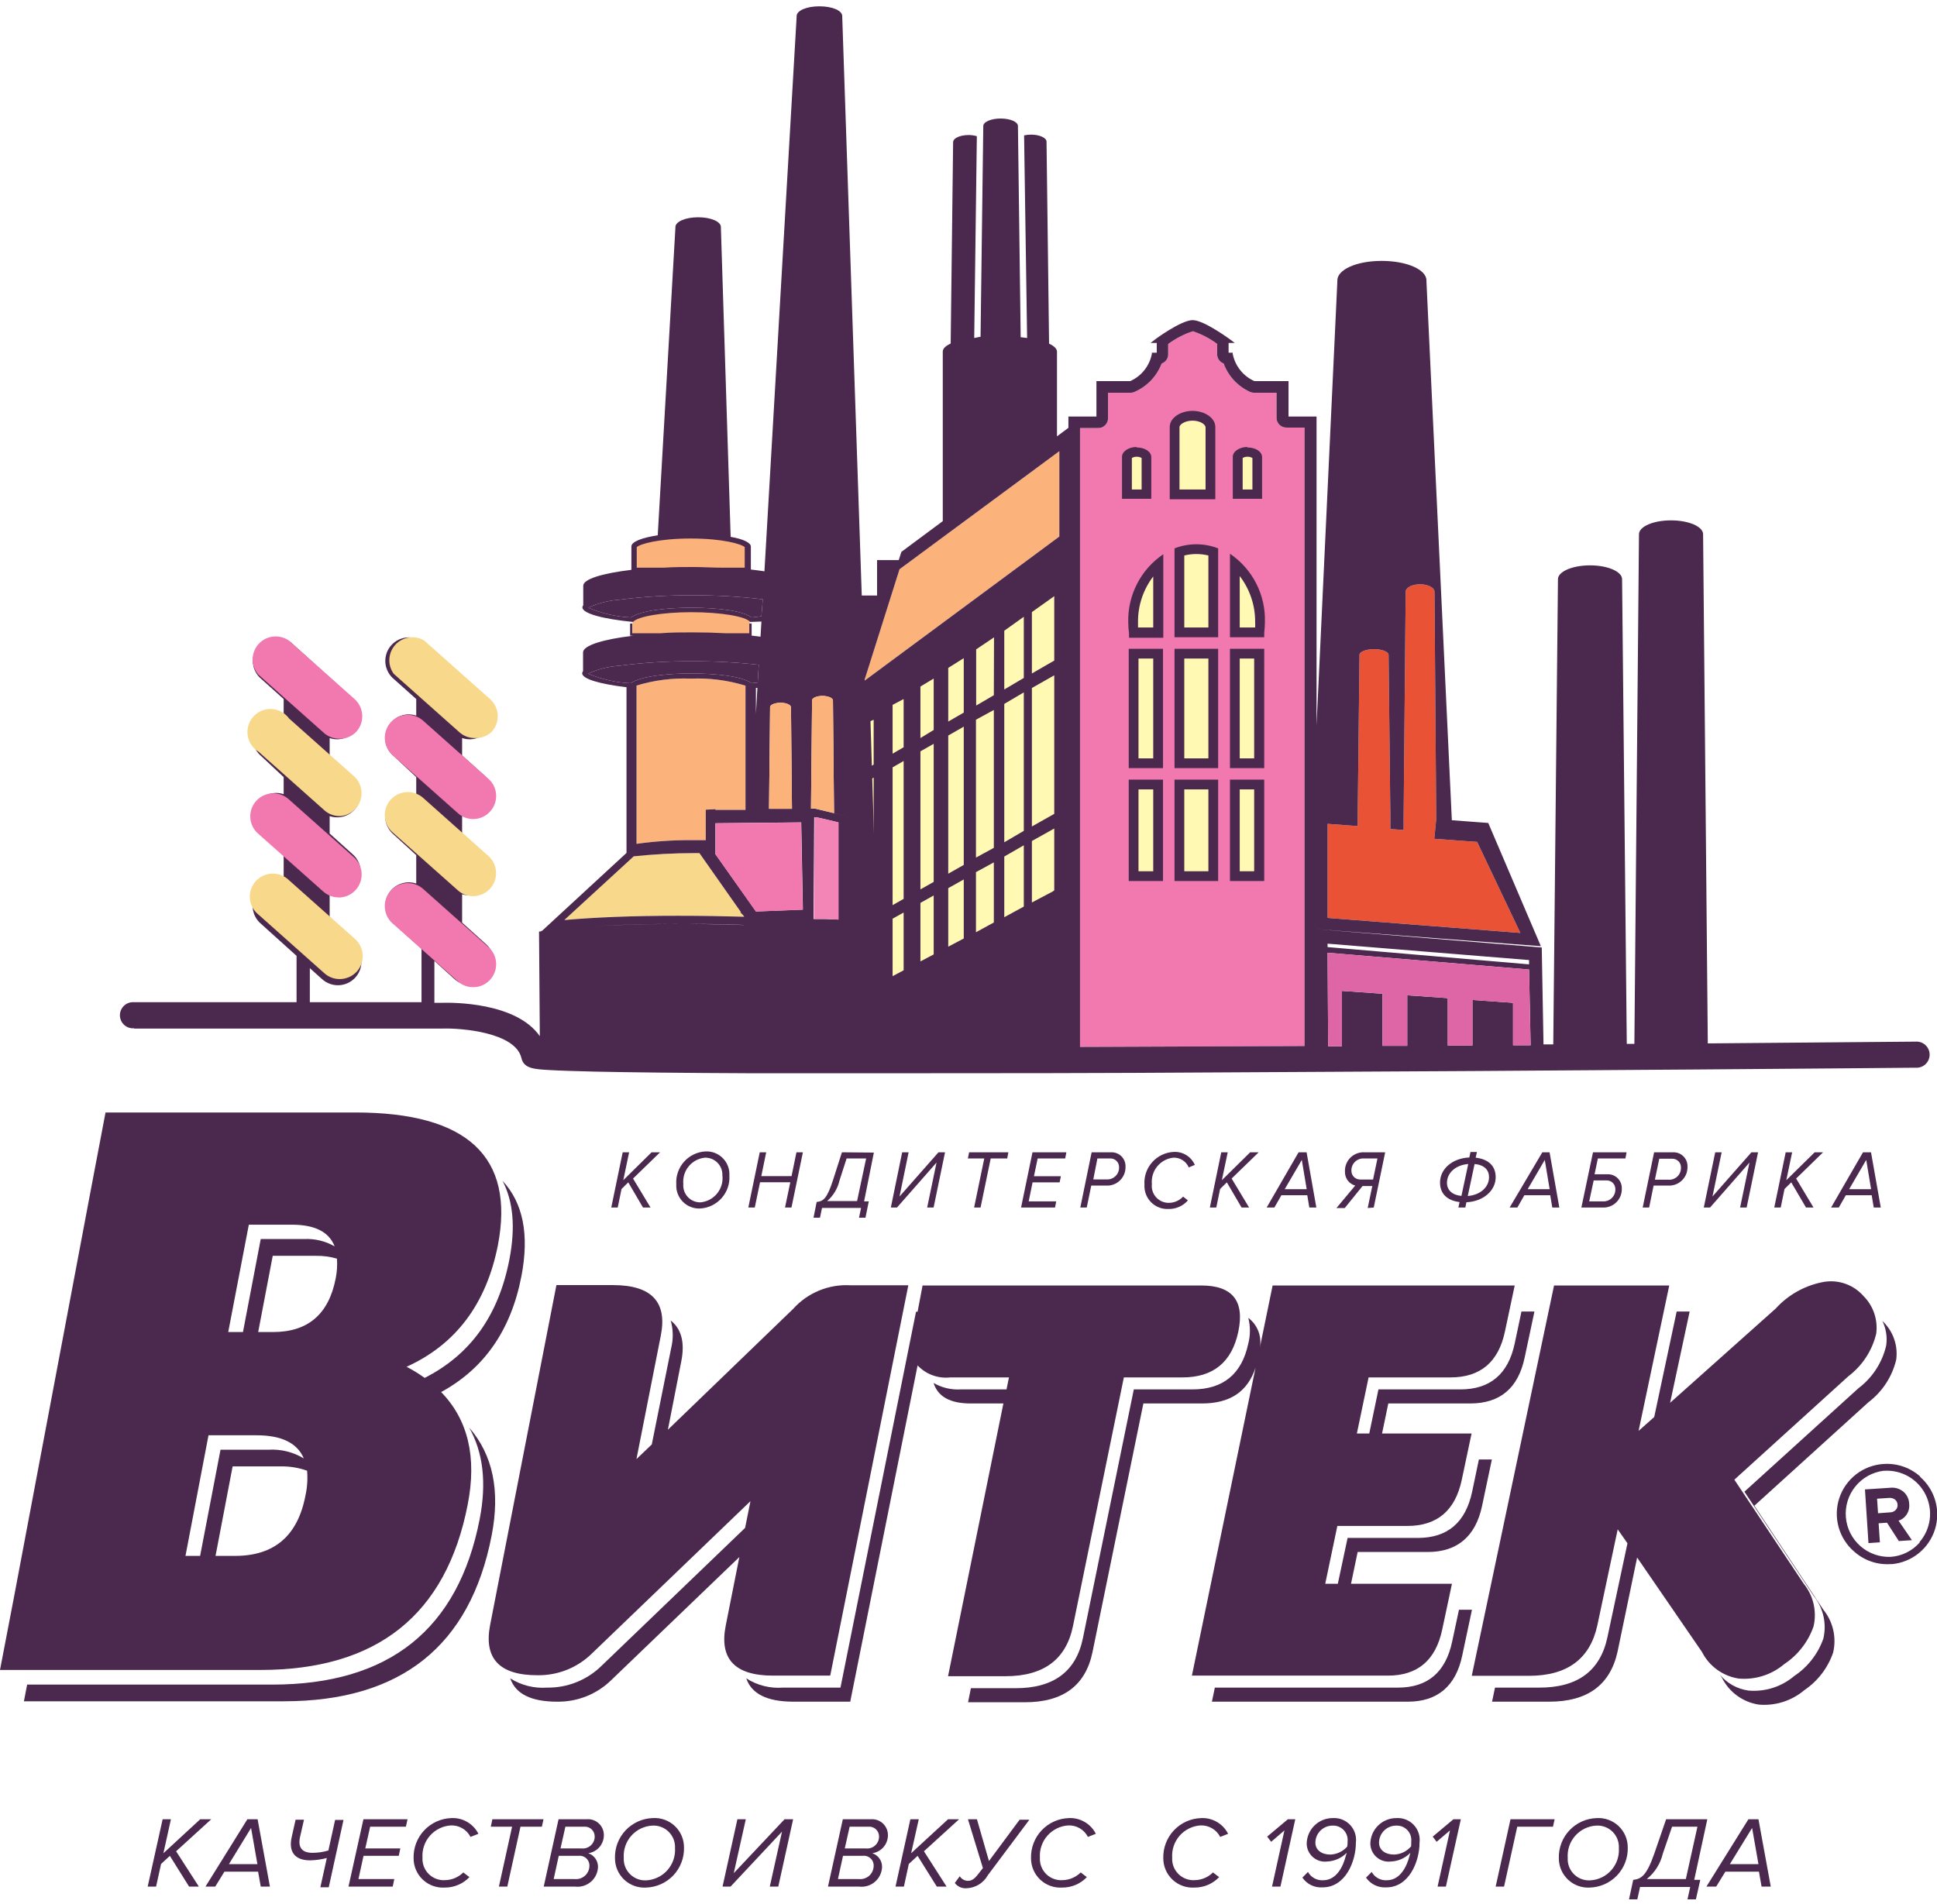 <svg width="177" height="174" viewBox="0 0 177 174" fill="none" xmlns="http://www.w3.org/2000/svg">
<path d="M57.909 78.269C59.734 78.076 61.568 77.978 63.404 77.975H63.912L67.712 83.38H67.641L67.882 83.621L68.007 83.79C66.16 83.736 64.091 83.701 61.95 83.701C57.9 83.701 54.421 83.835 51.567 84.093L57.909 78.269Z" fill="#F8D88B"/>
<path d="M79.014 64.427L97.059 51.691L96.845 84.209L79.87 92.486L79.014 64.427Z" fill="#FFF9B4"/>
<path d="M96.613 52.556L96.399 83.933L80.343 91.781L79.504 64.659L96.657 52.556H96.613ZM97.549 50.826L78.594 64.204L79.486 93.19L97.326 84.495L97.549 50.826Z" fill="#4B284D"/>
<path d="M68.176 53.867H58.132V49.622C58.132 49.622 61.869 49.006 63.136 49.006C64.403 49.006 68.176 49.622 68.176 49.622V53.867Z" fill="#FBB37B"/>
<path d="M68.515 59.477H57.81V56.48C59.581 56.153 61.368 55.914 63.163 55.767C64.958 55.913 66.744 56.152 68.515 56.48V59.477Z" fill="#FBB37B"/>
<path d="M64.492 74.006V76.789C64.046 76.789 63.6 76.789 63.145 76.789C61.48 76.783 59.816 76.896 58.167 77.127V62.661C59.776 62.17 61.456 61.956 63.136 62.028C64.822 61.957 66.509 62.174 68.122 62.67V74.024H65.384V73.961L64.492 74.006Z" fill="#FBB37B"/>
<path d="M121.312 75.299L124.069 75.504V74.327L124.229 59.861C124.229 59.566 124.827 59.334 125.558 59.334C126.29 59.334 126.888 59.566 126.888 59.861L127.048 74.594V75.772L128.261 75.861V74.648L128.449 54.081C128.449 53.706 129.037 53.403 129.76 53.403C130.482 53.403 131.08 53.706 131.08 54.081L131.241 74.88L131.062 76.664L134.978 76.949L138.93 85.27L121.312 83.897V75.299Z" fill="#E95235"/>
<path d="M82.198 52.03L96.8 41.238V49.042L79.014 62.206L79.005 62.126L82.198 52.03Z" fill="#FBB37B"/>
<path d="M98.691 39.124H100.314C100.435 39.13 100.556 39.111 100.669 39.069C100.783 39.027 100.887 38.963 100.974 38.879C101.062 38.796 101.131 38.695 101.179 38.584C101.227 38.473 101.251 38.353 101.251 38.232V35.895H103.311C103.454 35.896 103.595 35.862 103.722 35.797C104.275 35.55 104.774 35.195 105.191 34.755C105.607 34.314 105.932 33.795 106.148 33.229C106.331 33.165 106.488 33.044 106.596 32.883C106.704 32.722 106.756 32.53 106.746 32.337V31.445C107.429 30.935 108.191 30.54 109.002 30.276C109.8 30.541 110.551 30.932 111.224 31.436V32.328C111.212 32.52 111.263 32.711 111.37 32.872C111.476 33.032 111.631 33.155 111.812 33.22C112.231 34.356 113.08 35.282 114.176 35.797C114.304 35.86 114.444 35.894 114.586 35.895H116.647V38.188C116.647 38.309 116.671 38.428 116.719 38.539C116.766 38.651 116.836 38.751 116.924 38.834C117.011 38.918 117.115 38.983 117.228 39.025C117.342 39.067 117.463 39.086 117.584 39.08H119.207V95.608L98.691 95.688V39.124Z" fill="#F179AF"/>
<path d="M122.633 90.024L126.343 90.292V90.212C126.348 90.149 126.348 90.087 126.343 90.024C126.274 89.582 126.045 89.182 125.7 88.897C125.354 88.613 124.917 88.465 124.47 88.481C123.435 88.481 122.597 89.07 122.597 89.792C122.592 89.852 122.592 89.911 122.597 89.971L122.633 90.024Z" fill="#4B284D"/>
<path d="M128.6 90.452L132.302 90.72V90.577C132.311 90.518 132.311 90.458 132.302 90.399C132.231 89.962 132.004 89.566 131.662 89.283C131.321 89.001 130.889 88.853 130.447 88.865C129.412 88.865 128.573 89.453 128.573 90.176C128.565 90.238 128.565 90.301 128.573 90.363L128.6 90.452Z" fill="#4B284D"/>
<path d="M134.558 90.889L138.269 91.157V90.952C138.274 90.889 138.274 90.827 138.269 90.764C138.2 90.322 137.971 89.92 137.626 89.634C137.281 89.349 136.844 89.198 136.396 89.213C135.361 89.213 134.523 89.801 134.523 90.533C134.518 90.592 134.518 90.652 134.523 90.711L134.558 90.889Z" fill="#4B284D"/>
<path d="M12.256 94.011H40.443C42.129 93.957 47.071 94.35 47.642 96.687C47.856 97.668 48.783 97.721 50.193 97.802C51.085 97.855 52.485 97.9 54.269 97.944C57.561 98.016 62.386 98.069 68.613 98.096C72.418 98.096 76.757 98.096 81.627 98.096C90.172 98.096 100.359 98.096 112 98.016C143.175 97.873 174.716 97.596 175.029 97.588C175.194 97.602 175.36 97.582 175.517 97.528C175.673 97.475 175.817 97.389 175.94 97.278C176.062 97.166 176.159 97.029 176.226 96.878C176.293 96.726 176.327 96.562 176.327 96.397C176.327 96.231 176.293 96.067 176.226 95.916C176.159 95.764 176.062 95.628 175.94 95.516C175.817 95.404 175.673 95.319 175.517 95.265C175.36 95.212 175.194 95.192 175.029 95.206L156.056 95.367L155.627 48.926C155.632 48.893 155.632 48.86 155.627 48.828C155.627 48.132 154.316 47.561 152.693 47.561C151.069 47.561 149.767 48.132 149.767 48.828V48.908L149.348 95.411H148.652L148.224 53.038C148.228 53.005 148.228 52.972 148.224 52.939C148.224 52.244 146.913 51.673 145.298 51.673C143.684 51.673 142.363 52.244 142.363 52.939C142.363 52.939 142.363 52.993 142.363 53.02L141.935 95.456H141.043L140.883 86.599L120.286 84.923L140.802 86.483L135.994 75.219L132.667 74.969L130.348 25.764C130.353 25.719 130.353 25.674 130.348 25.63C130.348 24.649 128.564 23.846 126.254 23.846C123.944 23.846 122.204 24.649 122.204 25.63C122.2 25.665 122.2 25.701 122.204 25.737L120.304 66.291V38.072H117.744V34.834H114.622C114.116 34.607 113.672 34.261 113.327 33.827C112.983 33.392 112.748 32.881 112.642 32.337V32.239H112.267V31.347H112.829L112.553 31.133C112.446 31.052 110.028 29.26 108.985 29.26C107.932 29.26 105.488 31.044 105.417 31.133L105.131 31.347H105.702V32.239H105.256V32.337C105.152 32.882 104.918 33.394 104.573 33.829C104.228 34.264 103.783 34.609 103.276 34.834H100.19V38.072H97.629V39.106L96.586 39.882V32.248C96.59 32.212 96.59 32.176 96.586 32.141C96.586 31.873 96.318 31.623 95.863 31.409L95.631 13.001C95.636 12.983 95.636 12.965 95.631 12.947C95.631 12.599 94.998 12.305 94.213 12.305C94 12.305 93.788 12.329 93.58 12.376L93.856 30.892L93.268 30.82L93.018 11.565V11.52C93.018 11.136 92.313 10.833 91.439 10.833C90.565 10.833 89.851 11.136 89.851 11.52L89.602 30.776L89.022 30.892L89.263 12.448C89.016 12.377 88.761 12.341 88.504 12.341C88.304 12.342 88.103 12.363 87.907 12.403C87.425 12.51 87.095 12.733 87.095 12.983L86.872 31.4C86.408 31.614 86.149 31.864 86.149 32.132C86.145 32.158 86.145 32.185 86.149 32.212V47.633L82.367 50.442L82.126 51.191H80.146V54.429H78.746L76.962 1.531C76.962 1.531 76.962 1.486 76.962 1.468C76.962 0.969 76.07 0.577 74.874 0.577C73.679 0.577 72.796 0.978 72.796 1.468C72.792 1.486 72.792 1.504 72.796 1.522L69.853 52.217C69.469 52.155 69.05 52.11 68.613 52.056V49.961C68.613 49.595 67.899 49.265 66.766 49.069L65.874 20.823C65.879 20.799 65.879 20.775 65.874 20.751C65.874 20.261 64.982 19.859 63.796 19.859C62.609 19.859 61.718 20.27 61.718 20.751V20.805L60.103 48.926C58.649 49.149 57.695 49.515 57.695 49.943V52.083C55.019 52.404 53.297 52.931 53.297 53.537V55.321C53.252 55.374 53.224 55.439 53.217 55.508C53.217 56.07 55.054 56.569 57.837 56.846C58.283 56.346 60.513 55.954 63.189 55.954C65.865 55.954 68.176 56.346 68.541 56.846L69.576 56.81L69.496 58.193L68.684 58.095V56.989H68.47V57.88H66.302C65.357 57.827 64.358 57.8 63.323 57.8C62.288 57.8 61.289 57.8 60.353 57.88H57.784V56.989H57.579V58.103H57.891C55.117 58.425 53.279 58.995 53.279 59.629V61.341C53.233 61.397 53.205 61.465 53.199 61.537C53.199 62.055 54.795 62.518 57.249 62.813V77.957L49.836 84.798L49.568 85.047L49.399 85.137H49.256L49.328 94.707C47.16 91.585 41.3 91.63 40.407 91.656H39.694V87.83L41.54 89.498C41.964 89.88 42.522 90.078 43.091 90.049C43.661 90.02 44.196 89.765 44.578 89.342C44.96 88.918 45.158 88.361 45.129 87.791C45.099 87.222 44.845 86.687 44.422 86.305L42.227 84.325V81.73C42.688 81.884 43.187 81.878 43.644 81.713C44.101 81.547 44.488 81.232 44.743 80.818C44.997 80.404 45.104 79.916 45.046 79.434C44.987 78.952 44.767 78.503 44.422 78.162L42.227 76.182V74.594C42.688 74.749 43.187 74.743 43.644 74.578C44.101 74.412 44.488 74.097 44.743 73.683C44.997 73.269 45.104 72.781 45.046 72.299C44.987 71.817 44.767 71.368 44.422 71.027L42.227 69.047V67.459C42.688 67.614 43.187 67.608 43.644 67.443C44.101 67.277 44.488 66.962 44.743 66.548C44.997 66.134 45.104 65.646 45.046 65.164C44.987 64.681 44.767 64.233 44.422 63.892L38.722 58.746C38.295 58.396 37.75 58.223 37.199 58.264C36.648 58.305 36.135 58.556 35.764 58.965C35.394 59.375 35.195 59.911 35.209 60.463C35.224 61.015 35.45 61.54 35.84 61.93L38.035 63.892V65.408C37.574 65.253 37.075 65.259 36.618 65.425C36.161 65.59 35.774 65.906 35.519 66.32C35.265 66.734 35.158 67.221 35.216 67.704C35.275 68.186 35.495 68.634 35.84 68.976L38.035 71.027V72.588C37.574 72.433 37.075 72.439 36.618 72.605C36.161 72.77 35.774 73.086 35.519 73.499C35.265 73.913 35.158 74.401 35.216 74.883C35.275 75.366 35.495 75.814 35.84 76.155L38.035 78.162V80.757C37.574 80.603 37.075 80.609 36.618 80.774C36.161 80.94 35.774 81.255 35.519 81.669C35.265 82.083 35.158 82.571 35.216 83.053C35.275 83.535 35.495 83.984 35.84 84.325L38.517 86.715V91.603H28.312V88.49L29.436 89.498C29.859 89.88 30.417 90.078 30.987 90.049C31.556 90.02 32.091 89.765 32.473 89.342C32.855 88.918 33.053 88.361 33.024 87.791C32.995 87.222 32.741 86.687 32.317 86.305L30.123 84.325V81.73C30.583 81.884 31.083 81.878 31.54 81.713C31.997 81.547 32.384 81.232 32.638 80.818C32.893 80.404 33 79.916 32.941 79.434C32.883 78.952 32.663 78.503 32.317 78.162L30.123 76.182V74.594C30.583 74.749 31.083 74.743 31.54 74.578C31.997 74.412 32.384 74.097 32.638 73.683C32.893 73.269 33 72.781 32.941 72.299C32.883 71.817 32.663 71.368 32.317 71.027L30.123 69.047V67.459C30.583 67.614 31.083 67.608 31.54 67.443C31.997 67.277 32.384 66.962 32.638 66.548C32.893 66.134 33 65.646 32.941 65.164C32.883 64.681 32.663 64.233 32.317 63.892L26.617 58.746C26.19 58.396 25.645 58.223 25.095 58.264C24.544 58.305 24.03 58.556 23.66 58.965C23.289 59.375 23.091 59.911 23.105 60.463C23.119 61.015 23.345 61.54 23.736 61.93L25.921 63.892V65.408C25.461 65.253 24.961 65.259 24.505 65.425C24.048 65.59 23.66 65.906 23.406 66.32C23.151 66.734 23.045 67.221 23.103 67.704C23.161 68.186 23.381 68.634 23.727 68.976L25.921 71.027V72.588C25.461 72.433 24.961 72.439 24.505 72.605C24.048 72.77 23.66 73.086 23.406 73.499C23.151 73.913 23.045 74.401 23.103 74.883C23.161 75.366 23.381 75.814 23.727 76.155L25.921 78.162V80.757C25.461 80.603 24.961 80.609 24.505 80.774C24.048 80.94 23.66 81.255 23.406 81.669C23.151 82.083 23.045 82.571 23.103 83.053C23.161 83.535 23.381 83.984 23.727 84.325L27.099 87.366V91.603H12.256C12.091 91.589 11.925 91.609 11.768 91.662C11.611 91.715 11.467 91.801 11.345 91.913C11.223 92.025 11.125 92.161 11.059 92.312C10.992 92.464 10.957 92.628 10.957 92.794C10.957 92.959 10.992 93.123 11.059 93.275C11.125 93.426 11.223 93.562 11.345 93.674C11.467 93.786 11.611 93.872 11.768 93.925C11.925 93.978 12.091 93.999 12.256 93.984V94.011ZM139.866 95.536H138.26V91.656L134.549 91.398V95.563H132.293V91.228L128.591 90.97V95.59H126.334V90.827L122.623 90.568V95.634H121.366L121.312 87.081L139.723 88.615L139.866 95.536ZM139.723 87.75V88.142L121.312 86.564V86.251L139.723 87.75ZM121.312 75.299L124.068 75.504V74.327L124.229 59.861C124.229 59.566 124.827 59.334 125.558 59.334C126.29 59.334 126.887 59.566 126.887 59.861L127.048 74.594V75.772L128.261 75.861V74.648L128.448 54.081C128.448 53.706 129.037 53.403 129.759 53.403C130.482 53.403 131.08 53.706 131.08 54.081L131.24 74.88L131.062 76.664L134.978 76.949L138.929 85.27L121.312 83.897V75.299ZM98.691 39.124H100.314C100.435 39.13 100.556 39.111 100.669 39.069C100.783 39.027 100.887 38.963 100.974 38.879C101.062 38.796 101.132 38.695 101.179 38.584C101.227 38.473 101.251 38.353 101.251 38.232V35.895H103.312C103.454 35.896 103.595 35.862 103.722 35.797C104.275 35.55 104.774 35.195 105.191 34.755C105.607 34.314 105.932 33.795 106.148 33.229C106.331 33.165 106.488 33.044 106.596 32.883C106.704 32.722 106.756 32.53 106.746 32.337V31.445C107.429 30.935 108.192 30.54 109.003 30.276C109.801 30.541 110.551 30.932 111.224 31.436V32.328C111.212 32.52 111.263 32.711 111.37 32.872C111.476 33.032 111.631 33.155 111.812 33.22C112.231 34.356 113.08 35.282 114.176 35.797C114.304 35.86 114.444 35.894 114.586 35.895H116.647V38.188C116.647 38.309 116.671 38.428 116.719 38.539C116.766 38.651 116.836 38.751 116.924 38.834C117.011 38.918 117.115 38.983 117.229 39.025C117.342 39.067 117.463 39.086 117.584 39.08H119.207V95.608L98.691 95.688V39.124ZM79.834 86.011V84.958V86.011ZM79.834 83.719H79.754L79.326 71.357L79.834 71.072V83.719ZM79.834 69.885L79.29 70.198L79.147 66.095L79.834 65.783V69.885ZM82.573 88.686L81.564 89.222V83.968L82.573 83.406V88.686ZM82.573 82.158L81.564 82.729V70.135L82.573 69.555V82.158ZM82.573 68.298L81.564 68.886V64.427L82.573 63.892V68.298ZM85.32 87.233L84.107 87.875V82.523L85.32 81.846V87.233ZM85.32 80.606L84.107 81.293V68.672L85.32 67.986V80.606ZM85.32 66.719L84.107 67.459V62.75L85.32 62.019V66.719ZM88.067 85.779L86.649 86.528V81.177L88.067 80.383V85.779ZM88.067 79.054L86.649 79.857V67.228L88.067 66.416V79.054ZM88.067 65.132L86.649 65.952V61.047L88.067 60.155V65.132ZM90.815 84.316L89.182 85.208V79.714L90.815 78.822V84.316ZM90.815 77.493L89.182 78.385V65.783L90.815 64.891V77.493ZM90.815 63.544L89.2 64.489V59.352L90.832 58.255L90.815 63.544ZM93.553 82.862L91.769 83.835V78.287L93.553 77.261V82.862ZM93.553 75.941L91.769 76.985V64.338L93.553 63.285V75.941ZM93.553 61.965L91.769 63.018V57.649L93.553 56.373V61.965ZM96.336 81.382L96.184 81.489L94.293 82.488V76.869L96.336 75.727V81.382ZM96.336 74.389L94.293 75.54V62.884L96.336 61.725V74.389ZM96.336 60.378L94.293 61.555V55.945L96.336 54.491V60.378ZM82.198 52.03L96.8 41.238V49.042L79.013 62.206V62.108L82.198 52.03ZM67.926 84.548C63.939 84.405 58.872 84.405 54.314 84.646C56.794 84.503 59.416 84.45 61.941 84.45C64.072 84.45 66.124 84.45 67.962 84.539L67.926 84.548ZM76.596 84.049L75.347 83.995H75.08H74.339L74.402 74.693H74.571L75.633 74.933L76.596 75.165V84.049ZM74.197 64.026C74.197 63.794 74.625 63.606 75.151 63.606C75.677 63.606 76.114 63.794 76.114 64.026L76.213 74.327L77.345 74.594L74.455 73.899H74.107L74.206 64.017L74.197 64.026ZM70.361 64.65C70.361 64.418 70.798 64.231 71.324 64.231C71.851 64.231 72.279 64.418 72.279 64.65L72.368 73.926H70.272L70.37 64.605L70.361 64.65ZM58.185 50.103C58.185 50.103 58.185 50.041 58.185 50.005C58.48 49.729 60.174 49.22 63.118 49.22C66.061 49.22 67.756 49.729 68.051 50.005C68.046 50.038 68.046 50.071 68.051 50.103V51.887H66.008C65.116 51.887 64.224 51.825 63.332 51.825C62.44 51.825 61.548 51.825 60.656 51.887H58.185V50.103ZM68.684 56.436C67.507 55.544 63.617 55.544 63.154 55.544C61.12 55.544 58.578 55.776 57.65 56.436C56.308 56.372 54.988 56.07 53.752 55.544C54.654 55.129 55.624 54.882 56.615 54.812C58.834 54.53 61.069 54.396 63.305 54.411C65.443 54.401 67.579 54.523 69.701 54.777L69.576 56.329L68.684 56.436ZM73.215 75.165L73.367 83.139L69.085 83.308L65.375 78.073V75.246L73.215 75.165ZM64.492 74.006V76.789C64.046 76.789 63.6 76.789 63.145 76.789C61.48 76.783 59.816 76.896 58.167 77.127V62.661C59.776 62.17 61.456 61.956 63.136 62.028C64.822 61.957 66.509 62.174 68.122 62.67V74.024H65.384V73.961L64.492 74.006ZM69.076 65.248V62.875H69.21L69.076 65.248ZM53.734 61.573C54.636 61.159 55.607 60.914 56.597 60.85C58.815 60.56 61.051 60.423 63.287 60.44C65.308 60.432 67.327 60.539 69.335 60.761L69.237 62.385L68.666 62.447C67.489 61.555 63.6 61.555 63.136 61.555C61.102 61.555 58.56 61.787 57.632 62.447C56.291 62.389 54.971 62.093 53.734 61.573ZM57.909 78.269C59.734 78.076 61.568 77.978 63.403 77.975H63.912L67.712 83.38H67.64L67.881 83.621L68.006 83.79C66.16 83.736 64.09 83.701 61.949 83.701C57.9 83.701 54.421 83.835 51.566 84.093L57.909 78.269Z" fill="#4B284D"/>
<path d="M30.997 67.522C30.485 67.519 29.991 67.332 29.606 66.996L23.594 61.644C23.261 61.256 23.081 60.76 23.087 60.249C23.093 59.738 23.285 59.246 23.626 58.867C23.968 58.486 24.437 58.244 24.945 58.184C25.452 58.124 25.965 58.251 26.386 58.541L32.398 63.892C32.813 64.263 33.065 64.784 33.098 65.34C33.131 65.896 32.944 66.443 32.576 66.862C32.375 67.078 32.13 67.248 31.858 67.362C31.585 67.476 31.292 67.53 30.997 67.522Z" fill="#F179AF"/>
<path d="M30.943 82.024C30.431 82.023 29.937 81.836 29.552 81.498L23.531 76.146C23.133 75.771 22.896 75.256 22.872 74.709C22.847 74.162 23.037 73.628 23.4 73.218C23.763 72.809 24.271 72.557 24.817 72.516C25.362 72.475 25.902 72.648 26.323 72.998L32.335 78.349C32.656 78.632 32.883 79.006 32.986 79.421C33.089 79.835 33.063 80.272 32.912 80.672C32.761 81.072 32.492 81.416 32.14 81.659C31.788 81.902 31.371 82.033 30.943 82.033V82.024Z" fill="#F179AF"/>
<path d="M43.235 74.862C42.721 74.862 42.226 74.671 41.844 74.327L35.823 68.976C35.425 68.6 35.188 68.085 35.164 67.538C35.139 66.992 35.329 66.457 35.692 66.047C36.055 65.638 36.563 65.386 37.109 65.345C37.654 65.304 38.194 65.477 38.615 65.827L44.627 71.179C44.835 71.361 45.004 71.583 45.126 71.832C45.247 72.08 45.318 72.35 45.335 72.626C45.351 72.903 45.313 73.179 45.222 73.44C45.131 73.702 44.99 73.942 44.805 74.149C44.61 74.373 44.369 74.553 44.098 74.677C43.827 74.8 43.533 74.863 43.235 74.862Z" fill="#F179AF"/>
<path d="M43.235 90.229C42.722 90.233 42.227 90.045 41.844 89.703L35.823 84.352C35.425 83.977 35.188 83.461 35.164 82.914C35.139 82.368 35.329 81.833 35.692 81.424C36.055 81.014 36.563 80.762 37.109 80.721C37.654 80.68 38.194 80.853 38.615 81.204L44.627 86.555C44.835 86.737 45.004 86.96 45.126 87.208C45.247 87.457 45.318 87.727 45.335 88.003C45.351 88.279 45.313 88.555 45.222 88.817C45.131 89.078 44.99 89.319 44.805 89.525C44.61 89.748 44.368 89.927 44.097 90.049C43.827 90.17 43.532 90.232 43.235 90.229Z" fill="#F179AF"/>
<path d="M43.235 81.908C42.722 81.911 42.227 81.724 41.844 81.382L35.823 76.031C35.425 75.655 35.188 75.14 35.164 74.593C35.139 74.046 35.329 73.512 35.692 73.102C36.055 72.693 36.563 72.441 37.109 72.4C37.654 72.359 38.194 72.532 38.615 72.882L44.627 78.234C44.944 78.517 45.168 78.89 45.269 79.303C45.37 79.716 45.344 80.151 45.193 80.549C45.043 80.947 44.775 81.289 44.425 81.532C44.076 81.775 43.661 81.906 43.235 81.908Z" fill="#F8D88B"/>
<path d="M43.378 67.459C42.865 67.461 42.37 67.273 41.986 66.933L35.974 61.582C35.691 61.189 35.551 60.711 35.579 60.228C35.607 59.745 35.801 59.286 36.128 58.928C36.455 58.571 36.895 58.338 37.374 58.267C37.853 58.196 38.341 58.293 38.757 58.541L44.778 63.892C45.194 64.263 45.445 64.784 45.479 65.34C45.512 65.896 45.325 66.443 44.957 66.862C44.751 67.067 44.503 67.226 44.231 67.329C43.959 67.432 43.668 67.476 43.378 67.459Z" fill="#F8D88B"/>
<path d="M31.042 89.489C30.529 89.491 30.034 89.303 29.65 88.963L23.638 83.612C23.412 83.435 23.224 83.214 23.086 82.962C22.948 82.71 22.863 82.432 22.837 82.146C22.811 81.86 22.843 81.572 22.932 81.298C23.021 81.025 23.166 80.773 23.356 80.558C23.546 80.343 23.779 80.169 24.038 80.047C24.299 79.925 24.581 79.857 24.868 79.848C25.155 79.84 25.441 79.889 25.708 79.995C25.975 80.101 26.218 80.26 26.421 80.463L32.433 85.814C32.852 86.184 33.107 86.704 33.142 87.261C33.177 87.818 32.989 88.366 32.62 88.784C32.421 89.006 32.178 89.183 31.906 89.304C31.634 89.425 31.34 89.489 31.042 89.489Z" fill="#F8D88B"/>
<path d="M31.041 74.594C30.529 74.596 30.033 74.409 29.65 74.068L23.638 68.717C23.369 68.557 23.14 68.339 22.965 68.08C22.791 67.82 22.677 67.525 22.632 67.215C22.586 66.906 22.61 66.591 22.702 66.292C22.793 65.993 22.95 65.718 23.161 65.487C23.372 65.257 23.632 65.076 23.922 64.958C24.212 64.841 24.524 64.789 24.836 64.807C25.148 64.825 25.452 64.912 25.726 65.062C26.001 65.213 26.238 65.422 26.421 65.676L32.433 71.027C32.718 71.315 32.913 71.68 32.995 72.076C33.078 72.473 33.043 72.885 32.896 73.263C32.748 73.64 32.495 73.967 32.166 74.203C31.837 74.439 31.446 74.575 31.041 74.594Z" fill="#F8D88B"/>
<path d="M139.866 95.536H138.261V91.656L134.55 91.398V95.563H132.293V91.228L128.591 90.97V95.59H126.334V90.827L122.624 90.568V95.634H121.366L121.312 87.081L139.723 88.615L139.866 95.536Z" fill="#DE66A6"/>
<path d="M74.197 64.026C74.197 63.794 74.625 63.606 75.151 63.606C75.677 63.606 76.114 63.794 76.114 64.026L76.213 74.327L77.345 74.594L74.455 73.899H74.107L74.206 64.017L74.197 64.026Z" fill="#FBB37B"/>
<path d="M70.361 64.65C70.361 64.418 70.798 64.231 71.325 64.231C71.851 64.231 72.279 64.418 72.279 64.65L72.368 73.926H70.272L70.37 64.605L70.361 64.65Z" fill="#FBB37B"/>
<path d="M68.684 56.436C67.507 55.544 63.617 55.544 63.154 55.544C61.12 55.544 58.578 55.776 57.65 56.436C56.308 56.372 54.988 56.07 53.752 55.544C54.654 55.129 55.624 54.882 56.615 54.812C58.834 54.53 61.069 54.396 63.305 54.411C65.443 54.401 67.579 54.523 69.701 54.777L69.576 56.329L68.684 56.436Z" fill="#4B284D"/>
<path d="M73.198 75.174L73.35 83.148L69.068 83.317L65.375 78.073H65.384V75.246L73.198 75.174Z" fill="#F179AF"/>
<path d="M53.734 61.573C54.637 61.159 55.607 60.914 56.598 60.85C58.816 60.56 61.051 60.423 63.288 60.44C65.308 60.432 67.327 60.539 69.335 60.761L69.237 62.385L68.666 62.447C67.489 61.555 63.6 61.555 63.136 61.555C61.102 61.555 58.56 61.787 57.632 62.447C56.291 62.389 54.972 62.093 53.734 61.573Z" fill="#4B284D"/>
<path d="M76.632 84.049L75.383 83.995H75.115H74.375L74.437 74.693H74.607L75.668 74.933L76.632 75.165V84.049Z" fill="#F285B5"/>
<path d="M107.317 45.162V39.142C107.313 39.103 107.313 39.065 107.317 39.026C107.317 38.473 108.075 38 108.976 38C109.877 38 110.635 38.473 110.635 39.026C110.64 39.068 110.64 39.109 110.635 39.151V45.162H107.317Z" fill="#FFF9B4"/>
<path d="M108.958 38.446C109.707 38.446 110.171 38.821 110.162 39.062V39.142V44.743H107.78V39.115V39.026C107.78 38.821 108.235 38.446 108.993 38.446H108.958ZM108.993 37.554C107.825 37.554 106.888 38.214 106.888 39.026C106.884 39.094 106.884 39.163 106.888 39.231V45.635H111.054V39.231C111.059 39.163 111.059 39.094 111.054 39.026C111.054 38.214 110.108 37.554 108.949 37.554H108.993Z" fill="#4B284D"/>
<path d="M103.018 45.162V41.835C103.018 41.559 103.392 41.3 103.91 41.3C104.427 41.3 104.802 41.559 104.802 41.791V45.162H103.018Z" fill="#FFF9B4"/>
<path d="M103.892 41.746C104.042 41.743 104.191 41.784 104.32 41.862V44.743H103.428V41.862C103.556 41.784 103.705 41.743 103.856 41.746H103.892ZM103.856 40.854C103.124 40.854 102.527 41.273 102.527 41.746C102.522 41.791 102.522 41.836 102.527 41.88V45.59H105.203V41.925C105.207 41.88 105.207 41.835 105.203 41.791C105.203 41.273 104.605 40.899 103.865 40.899L103.856 40.854Z" fill="#4B284D"/>
<path d="M113.142 45.162V41.835C113.142 41.559 113.516 41.3 114.034 41.3C114.551 41.3 114.926 41.559 114.926 41.791V45.162H113.142Z" fill="#FFF9B4"/>
<path d="M114.016 41.746C114.166 41.743 114.315 41.784 114.444 41.862V44.743H113.552V41.862C113.68 41.782 113.829 41.742 113.98 41.746H114.016ZM113.98 40.854C113.248 40.854 112.651 41.273 112.651 41.746C112.646 41.791 112.646 41.836 112.651 41.88V45.59H115.327V41.925C115.331 41.88 115.331 41.835 115.327 41.791C115.327 41.273 114.729 40.899 113.989 40.899L113.98 40.854Z" fill="#4B284D"/>
<path d="M105.827 59.745H103.588V69.76H105.827V59.745Z" fill="#FFF9B4"/>
<path d="M105.381 60.191V69.315H104.034V60.191H105.381ZM106.273 59.299H103.142V70.207H106.273V59.299Z" fill="#4B284D"/>
<path d="M110.867 71.705H107.771V80.08H110.867V71.705Z" fill="#FFF9B4"/>
<path d="M110.421 72.151V79.634H108.218V72.151H110.421ZM111.313 71.259H107.326V80.526H111.313V71.259Z" fill="#4B284D"/>
<path d="M110.867 59.745H107.771V69.76H110.867V59.745Z" fill="#FFF9B4"/>
<path d="M110.421 60.191V69.315H108.218V60.191H110.421ZM111.313 59.299H107.326V70.207H111.313V59.299Z" fill="#4B284D"/>
<path d="M112.812 57.8V51.557C113.554 52.234 114.143 53.061 114.54 53.984C114.937 54.907 115.132 55.904 115.113 56.908C115.11 57.207 115.089 57.505 115.05 57.8H112.812Z" fill="#FFF9B4"/>
<path d="M113.284 52.654C114.209 53.858 114.706 55.337 114.693 56.855C114.702 57.021 114.702 57.188 114.693 57.354H113.284V52.654ZM112.392 50.656V58.246H115.523V57.836C115.562 57.51 115.583 57.183 115.585 56.855C115.621 55.63 115.347 54.415 114.789 53.324C114.231 52.233 113.407 51.3 112.392 50.612V50.656Z" fill="#4B284D"/>
<path d="M107.771 57.8V50.433C108.27 50.274 108.791 50.193 109.315 50.192C109.841 50.193 110.365 50.274 110.867 50.433V57.8H107.771Z" fill="#FFF9B4"/>
<path d="M109.315 50.638C109.688 50.638 110.059 50.683 110.421 50.772V57.354H108.218V50.772C108.577 50.683 108.945 50.638 109.315 50.638ZM109.315 49.746C108.634 49.748 107.96 49.874 107.326 50.121V58.246H111.313V50.121C110.676 49.874 109.998 49.747 109.315 49.746Z" fill="#4B284D"/>
<path d="M115.05 59.745H112.812V69.76H115.05V59.745Z" fill="#FFF9B4"/>
<path d="M114.604 60.191V69.315H113.284V60.191H114.631H114.604ZM115.523 59.299H112.392V70.207H115.523V59.299Z" fill="#4B284D"/>
<path d="M115.05 71.705H112.812V80.08H115.05V71.705Z" fill="#FFF9B4"/>
<path d="M114.604 72.151V79.634H113.284V72.151H114.631H114.604ZM115.523 71.259H112.392V80.526H115.523V71.259Z" fill="#4B284D"/>
<path d="M105.827 71.705H103.588V80.08H105.827V71.705Z" fill="#FFF9B4"/>
<path d="M105.381 72.151V79.634H104.034V72.151H105.381ZM106.273 71.259H103.142V80.526H106.273V71.259Z" fill="#4B284D"/>
<path d="M103.579 57.8C103.54 57.487 103.519 57.171 103.517 56.855C103.497 55.85 103.693 54.853 104.089 53.931C104.486 53.008 105.076 52.18 105.818 51.504V57.747L103.579 57.8Z" fill="#FFF9B4"/>
<path d="M105.381 52.654V57.354H103.99C103.99 57.176 103.99 57.007 103.99 56.855C103.977 55.335 104.476 53.855 105.408 52.654H105.381ZM106.3 50.656C105.284 51.344 104.458 52.276 103.899 53.368C103.339 54.459 103.063 55.674 103.098 56.9C103.099 57.228 103.123 57.556 103.169 57.88V58.291H106.3V50.656Z" fill="#4B284D"/>
<path d="M44.921 140.371C45.724 136.269 45.04 132.972 42.87 130.48C44.154 132.746 44.475 135.534 43.833 138.846C41.871 148.931 35.552 153.973 24.878 153.973H2.48L2.186 155.498H25.975C36.644 155.48 42.959 150.438 44.921 140.371Z" fill="#4B284D"/>
<path d="M114.729 125.013L108.914 153.152H126.825C129.537 153.152 131.19 151.752 131.785 148.951L132.677 144.76H123.453L124.06 141.852H130.473C133.149 141.852 134.844 140.443 135.433 137.624L136.325 133.397H135.138L134.523 136.34C133.925 139.158 132.275 140.568 129.555 140.568H123.141L122.249 144.76H121.098L122.204 139.471H128.609C131.327 139.471 132.983 138.061 133.577 135.243L134.469 131.024H126.29L126.861 128.277H134.345C137.074 128.277 138.733 126.877 139.322 124.077L140.214 119.876H139.028L138.412 122.792C137.817 125.593 136.161 126.993 133.444 126.993H125.96L125.121 131.024H123.988L125.059 125.896H132.543C135.272 125.896 136.931 124.496 137.52 121.695L138.412 117.494H116.29L115.122 123.176C115.217 122.669 115.17 122.146 114.984 121.666C114.798 121.185 114.481 120.766 114.069 120.456C114.264 121.222 114.264 122.026 114.069 122.792C113.475 125.593 111.771 126.993 108.958 126.993H103.606L98.959 149.71C98.334 152.778 96.277 154.309 92.786 154.303H88.719L88.46 155.587H93.66C97.145 155.587 99.203 154.056 99.833 150.994L104.48 128.277H109.832C112.392 128.277 113.989 127.216 114.729 125.013Z" fill="#4B284D"/>
<path d="M132.694 150.049C132.1 152.849 130.449 154.249 127.744 154.249H111.01L110.742 155.534H128.654C131.33 155.534 133.024 154.133 133.613 151.333L134.505 147.132H133.319L132.694 150.049Z" fill="#4B284D"/>
<path d="M160.311 137.624L170.729 128.17C172.002 127.208 172.901 125.834 173.272 124.282C173.358 123.657 173.298 123.021 173.097 122.424C172.895 121.827 172.558 121.284 172.112 120.839L172.005 120.732C172.352 121.436 172.473 122.231 172.353 123.006C171.987 124.555 171.091 125.928 169.82 126.886L159.401 136.34L165.725 145.857C166.161 146.397 166.467 147.03 166.622 147.707C166.776 148.384 166.775 149.087 166.617 149.763C166.124 151.169 165.184 152.375 163.941 153.197C163.368 153.683 162.703 154.05 161.987 154.276C161.27 154.503 160.515 154.585 159.767 154.517C158.753 154.376 157.828 153.864 157.171 153.081L157.358 153.366C157.683 154.01 158.157 154.566 158.74 154.99C159.324 155.413 160 155.691 160.712 155.801C161.459 155.867 162.212 155.784 162.927 155.558C163.642 155.331 164.305 154.965 164.878 154.481C166.104 153.652 167.028 152.447 167.509 151.047C167.669 150.37 167.672 149.665 167.518 148.986C167.363 148.307 167.055 147.673 166.617 147.132L160.311 137.624Z" fill="#4B284D"/>
<path d="M140.66 154.249H136.61L136.343 155.534H141.57C145.066 155.534 147.148 154.003 147.814 150.94L149.598 142.36L155.521 150.985C155.846 151.628 156.32 152.185 156.903 152.608C157.486 153.032 158.162 153.31 158.875 153.42C159.622 153.487 160.375 153.405 161.09 153.178C161.805 152.952 162.468 152.585 163.04 152.1C164.283 151.278 165.223 150.072 165.716 148.666C165.876 147.99 165.878 147.286 165.724 146.609C165.569 145.932 165.261 145.299 164.824 144.76L158.482 135.243L168.901 125.789C170.171 124.829 171.07 123.458 171.443 121.909C171.529 121.284 171.469 120.646 171.268 120.048C171.067 119.449 170.73 118.905 170.283 118.458C169.846 117.959 169.29 117.578 168.666 117.35C168.043 117.122 167.372 117.056 166.715 117.156C164.997 117.453 163.427 118.316 162.255 119.608L152.613 128.215L154.397 119.876H153.21L151.159 129.517L149.732 130.784L152.533 117.495H142.007L134.487 153.17H139.714C143.199 153.17 145.281 151.639 145.958 148.577L147.823 139.783L148.715 141.058L146.877 149.674C146.217 152.73 144.145 154.255 140.66 154.249Z" fill="#4B284D"/>
<path d="M23.79 152.635C34.458 152.635 40.773 147.599 42.736 137.526C43.586 133.204 42.778 129.773 40.31 127.234C44.225 125.102 46.687 121.597 47.642 116.665C48.382 112.848 47.802 109.949 45.92 107.925C46.901 109.797 47.116 112.197 46.545 115.131C45.555 120.242 42.977 123.827 38.802 125.941C38.278 125.561 37.727 125.221 37.152 124.924C41.648 122.884 44.428 119.189 45.492 113.838C47.062 105.739 42.73 101.687 32.496 101.681H9.643L8.394 108.255L1.258 146.08L0 152.635H23.79ZM27.911 136.697C27.209 140.372 25.065 142.209 21.479 142.209H19.695L21.256 134.03H25.654C26.474 134.014 27.29 134.147 28.062 134.423C28.127 135.184 28.076 135.951 27.911 136.697ZM30.676 116.843C30.043 120.117 28.143 121.749 24.949 121.749H23.593L24.922 114.783H28.874C29.523 114.772 30.169 114.859 30.792 115.042C30.834 115.645 30.795 116.251 30.676 116.843ZM22.737 111.938H26.68C28.776 111.938 30.069 112.598 30.578 113.918C29.728 113.43 28.756 113.198 27.777 113.249H23.825L22.202 121.749H20.855L22.737 111.938ZM19.053 131.185H23.442C25.725 131.185 27.164 131.89 27.759 133.299C26.791 132.715 25.668 132.438 24.539 132.505H20.15L18.286 142.209H16.948L19.053 131.185Z" fill="#4B284D"/>
<path d="M66.32 148.559C65.705 151.627 67.15 153.152 70.629 153.152H75.865L83.001 117.477H77.738C76.752 117.416 75.766 117.579 74.853 117.955C73.94 118.33 73.124 118.908 72.466 119.644L61.031 130.677L62.253 124.433C62.601 122.694 62.253 121.446 61.289 120.696C61.517 121.499 61.535 122.346 61.343 123.158L59.559 132.023L58.158 133.361L60.388 122.052C60.983 118.99 59.529 117.459 56.026 117.459H50.844L44.787 148.523C44.193 151.591 45.638 153.123 49.122 153.117C50.045 153.13 50.962 152.96 51.818 152.616C52.674 152.271 53.453 151.759 54.109 151.11L68.577 137.205L68.086 139.649L54.983 152.243C54.325 152.892 53.545 153.404 52.687 153.749C51.83 154.093 50.912 154.263 49.988 154.249C48.805 154.334 47.626 154.037 46.625 153.402C47.106 154.82 48.525 155.534 50.906 155.534C51.829 155.548 52.746 155.379 53.602 155.034C54.459 154.689 55.237 154.177 55.893 153.527L67.56 142.316L66.32 148.559Z" fill="#4B284D"/>
<path d="M91.876 153.206C95.367 153.206 97.424 151.675 98.049 148.613L102.696 125.896H108.048C110.873 125.896 112.576 124.496 113.159 121.695C113.742 118.895 112.612 117.494 109.77 117.494H84.303L83.848 119.894H83.705L76.801 154.249H71.547C70.367 154.339 69.19 154.041 68.193 153.402C68.669 154.817 70.093 155.528 72.466 155.534H77.693L83.848 124.799C84.228 125.202 84.697 125.511 85.217 125.701C85.737 125.892 86.295 125.958 86.845 125.896H92.197L91.974 126.993H87.773C86.912 127.042 86.056 126.837 85.311 126.404C85.694 127.644 86.809 128.277 88.692 128.277H91.689L86.631 153.206H91.876Z" fill="#4B284D"/>
<path d="M19.303 166.281H18.295L14.932 169.385L15.619 166.281H14.861L13.496 172.435H14.263L14.718 170.366L15.521 169.625L17.278 172.435H18.17L16.092 169.206L19.303 166.281Z" fill="#4B284D"/>
<path d="M22.604 166.281L18.777 172.435H19.669L20.507 171.07H23.585L23.826 172.435H24.664L23.54 166.281H22.604ZM20.918 170.384L22.942 167.075L23.522 170.384H20.918Z" fill="#4B284D"/>
<path d="M30.007 169.135C29.535 169.277 29.045 169.349 28.553 169.349C27.607 169.349 27.215 168.867 27.411 167.931L27.777 166.325H27.01L26.653 167.922C26.367 169.188 26.876 170.036 28.33 170.036C28.848 170.027 29.363 169.955 29.864 169.822L29.275 172.497H30.042L31.389 166.343H30.622L30.007 169.135Z" fill="#4B284D"/>
<path d="M31.845 172.435H35.886L36.028 171.748H32.755L33.218 169.625H36.438L36.581 168.948H33.379L33.825 166.959H37.09L37.241 166.281H33.209L31.845 172.435Z" fill="#4B284D"/>
<path d="M41.255 166.174C40.786 166.188 40.325 166.294 39.898 166.486C39.47 166.678 39.084 166.953 38.763 167.294C38.442 167.635 38.191 168.036 38.024 168.475C37.858 168.913 37.78 169.38 37.794 169.848C37.793 170.215 37.868 170.577 38.013 170.913C38.158 171.249 38.37 171.552 38.637 171.803C38.904 172.054 39.219 172.247 39.563 172.371C39.908 172.495 40.274 172.547 40.64 172.524C41.061 172.528 41.479 172.445 41.867 172.28C42.255 172.116 42.605 171.874 42.896 171.57L42.334 171.142C41.895 171.579 41.304 171.831 40.684 171.846C40.409 171.866 40.132 171.826 39.873 171.73C39.614 171.635 39.378 171.485 39.181 171.29C38.984 171.096 38.831 170.863 38.732 170.605C38.633 170.347 38.59 170.071 38.606 169.795C38.582 169.43 38.63 169.063 38.748 168.717C38.866 168.371 39.051 168.051 39.294 167.777C39.536 167.502 39.83 167.279 40.159 167.118C40.488 166.958 40.845 166.864 41.211 166.843C41.577 166.831 41.939 166.924 42.255 167.11C42.571 167.297 42.827 167.569 42.995 167.895L43.717 167.61C43.489 167.159 43.135 166.783 42.698 166.528C42.261 166.273 41.76 166.15 41.255 166.174Z" fill="#4B284D"/>
<path d="M44.85 166.959H46.794L45.59 172.435H46.357L47.561 166.959H49.515L49.666 166.281H44.992L44.85 166.959Z" fill="#4B284D"/>
<path d="M53.6 166.281H51.04L49.685 172.435H52.539C52.796 172.467 53.058 172.446 53.306 172.372C53.555 172.298 53.785 172.173 53.983 172.005C54.181 171.838 54.342 171.631 54.456 171.398C54.57 171.164 54.634 170.91 54.644 170.651C54.651 170.372 54.568 170.099 54.407 169.871C54.246 169.643 54.017 169.472 53.752 169.385C54.149 169.329 54.513 169.131 54.775 168.827C55.038 168.524 55.181 168.136 55.179 167.735C55.181 167.532 55.141 167.332 55.061 167.146C54.98 166.96 54.862 166.794 54.713 166.657C54.564 166.52 54.388 166.415 54.197 166.351C54.005 166.286 53.802 166.262 53.6 166.281ZM53.859 170.553C53.856 170.721 53.819 170.887 53.748 171.041C53.678 171.194 53.577 171.331 53.451 171.443C53.326 171.555 53.178 171.64 53.018 171.693C52.858 171.745 52.689 171.764 52.521 171.748H50.594L51.058 169.625H52.842C52.972 169.607 53.105 169.617 53.231 169.656C53.357 169.695 53.472 169.761 53.569 169.849C53.667 169.938 53.743 170.047 53.793 170.169C53.843 170.29 53.866 170.422 53.859 170.553ZM53.128 168.948H51.219L51.665 166.959H53.404C53.521 166.953 53.639 166.97 53.749 167.009C53.86 167.049 53.961 167.109 54.048 167.188C54.135 167.267 54.206 167.362 54.256 167.468C54.306 167.574 54.335 167.689 54.341 167.806C54.35 167.964 54.324 168.123 54.265 168.27C54.206 168.418 54.116 168.55 54 168.659C53.885 168.768 53.747 168.85 53.596 168.9C53.445 168.95 53.285 168.966 53.128 168.948Z" fill="#4B284D"/>
<path d="M59.648 166.174C58.703 166.204 57.809 166.608 57.162 167.297C56.514 167.986 56.167 168.904 56.196 169.848C56.195 170.215 56.27 170.577 56.415 170.913C56.56 171.249 56.772 171.552 57.039 171.803C57.306 172.054 57.621 172.247 57.965 172.371C58.31 172.495 58.676 172.547 59.041 172.524C59.51 172.51 59.971 172.404 60.399 172.212C60.827 172.02 61.212 171.745 61.534 171.404C61.855 171.063 62.106 170.661 62.272 170.223C62.438 169.785 62.517 169.318 62.502 168.849C62.503 168.483 62.429 168.119 62.283 167.783C62.138 167.446 61.924 167.142 61.657 166.892C61.389 166.641 61.072 166.447 60.727 166.324C60.381 166.2 60.014 166.149 59.648 166.174ZM59.077 171.864C58.802 171.882 58.526 171.842 58.267 171.745C58.009 171.649 57.774 171.499 57.577 171.305C57.381 171.111 57.228 170.878 57.128 170.621C57.028 170.364 56.984 170.088 56.999 169.813C56.973 169.447 57.021 169.081 57.139 168.734C57.256 168.387 57.441 168.067 57.684 167.792C57.926 167.517 58.221 167.294 58.55 167.134C58.88 166.974 59.238 166.881 59.603 166.861C59.878 166.844 60.154 166.885 60.412 166.982C60.67 167.079 60.904 167.229 61.1 167.423C61.296 167.616 61.449 167.849 61.55 168.105C61.65 168.362 61.695 168.637 61.682 168.912C61.705 169.277 61.656 169.643 61.537 169.988C61.419 170.334 61.233 170.653 60.991 170.928C60.749 171.202 60.456 171.426 60.127 171.586C59.799 171.747 59.442 171.841 59.077 171.864Z" fill="#4B284D"/>
<path d="M67.052 171.204L68.149 166.281H67.382L66.026 172.435H66.757L71.458 167.414L70.343 172.435H71.119L72.475 166.281H71.69L67.052 171.204Z" fill="#4B284D"/>
<path d="M79.576 166.281H77.016L75.66 172.435H78.496C78.754 172.467 79.015 172.446 79.264 172.372C79.512 172.298 79.743 172.173 79.941 172.005C80.139 171.838 80.299 171.631 80.413 171.398C80.527 171.164 80.591 170.91 80.601 170.651C80.608 170.372 80.525 170.099 80.364 169.871C80.204 169.643 79.974 169.472 79.709 169.385C80.106 169.329 80.47 169.131 80.732 168.827C80.995 168.524 81.138 168.136 81.137 167.735C81.138 167.534 81.099 167.335 81.019 167.151C80.94 166.966 80.823 166.801 80.677 166.664C80.53 166.527 80.356 166.422 80.166 166.356C79.977 166.29 79.776 166.265 79.576 166.281ZM79.834 170.553C79.831 170.721 79.794 170.887 79.723 171.041C79.653 171.194 79.552 171.331 79.427 171.443C79.301 171.555 79.153 171.64 78.993 171.693C78.833 171.745 78.664 171.764 78.496 171.748H76.57L77.033 169.625H78.817C78.948 169.607 79.08 169.617 79.206 169.656C79.332 169.695 79.447 169.761 79.544 169.849C79.642 169.938 79.718 170.047 79.768 170.169C79.818 170.29 79.841 170.422 79.834 170.553ZM79.103 168.948H77.194L77.64 166.959H79.388C79.505 166.953 79.623 166.97 79.733 167.009C79.844 167.049 79.945 167.109 80.032 167.188C80.119 167.267 80.19 167.362 80.24 167.468C80.29 167.574 80.319 167.689 80.325 167.806C80.334 167.965 80.308 168.125 80.249 168.273C80.189 168.421 80.098 168.554 79.981 168.663C79.865 168.772 79.726 168.854 79.574 168.903C79.422 168.952 79.261 168.967 79.103 168.948Z" fill="#4B284D"/>
<path d="M87.639 166.281H86.631L83.259 169.385L83.955 166.281H83.188L81.832 172.435H82.599L83.045 170.366L83.848 169.625L85.605 172.435H86.497L84.428 169.206L87.639 166.281Z" fill="#4B284D"/>
<path d="M90.369 170.098L89.271 166.281H88.451L89.816 170.74L89.602 171.017C89.138 171.632 88.897 171.909 88.442 171.909C88.293 171.906 88.148 171.866 88.019 171.793C87.889 171.72 87.78 171.615 87.701 171.489L87.247 172.105C87.373 172.27 87.539 172.401 87.729 172.485C87.919 172.569 88.128 172.604 88.335 172.587C88.733 172.569 89.12 172.451 89.459 172.241C89.797 172.032 90.077 171.74 90.27 171.391L94.061 166.325H93.169L90.369 170.098Z" fill="#4B284D"/>
<path d="M97.674 166.174C97.205 166.188 96.744 166.294 96.317 166.486C95.889 166.678 95.503 166.953 95.182 167.294C94.861 167.635 94.609 168.036 94.443 168.475C94.277 168.913 94.199 169.38 94.213 169.848C94.212 170.215 94.287 170.577 94.432 170.913C94.577 171.249 94.789 171.552 95.056 171.803C95.323 172.054 95.638 172.247 95.982 172.371C96.327 172.495 96.693 172.547 97.059 172.524C97.48 172.528 97.898 172.445 98.286 172.281C98.674 172.117 99.025 171.875 99.315 171.57L98.753 171.142C98.314 171.579 97.723 171.831 97.103 171.846C96.828 171.866 96.551 171.826 96.292 171.73C96.032 171.635 95.797 171.485 95.6 171.29C95.403 171.096 95.25 170.863 95.151 170.605C95.052 170.347 95.009 170.071 95.025 169.795C95.001 169.43 95.049 169.063 95.167 168.717C95.285 168.371 95.47 168.051 95.713 167.777C95.955 167.502 96.249 167.279 96.578 167.118C96.907 166.958 97.264 166.864 97.629 166.843C97.996 166.831 98.358 166.924 98.674 167.11C98.99 167.297 99.246 167.569 99.413 167.895L100.136 167.61C99.908 167.159 99.554 166.783 99.117 166.528C98.68 166.273 98.179 166.15 97.674 166.174Z" fill="#4B284D"/>
<path d="M109.761 166.174C109.292 166.188 108.831 166.294 108.403 166.486C107.976 166.678 107.59 166.953 107.269 167.294C106.947 167.635 106.696 168.036 106.53 168.475C106.364 168.913 106.286 169.38 106.3 169.848C106.299 170.215 106.374 170.577 106.519 170.913C106.664 171.249 106.876 171.552 107.143 171.803C107.409 172.054 107.725 172.247 108.069 172.371C108.414 172.495 108.78 172.547 109.145 172.524C109.567 172.528 109.985 172.445 110.373 172.281C110.761 172.117 111.112 171.875 111.402 171.57L110.84 171.142C110.4 171.579 109.81 171.831 109.19 171.846C108.914 171.866 108.638 171.826 108.379 171.73C108.119 171.635 107.884 171.485 107.687 171.29C107.49 171.096 107.337 170.863 107.238 170.605C107.139 170.347 107.096 170.071 107.112 169.795C107.088 169.43 107.136 169.063 107.254 168.717C107.372 168.371 107.557 168.051 107.799 167.777C108.042 167.502 108.336 167.279 108.665 167.118C108.994 166.958 109.351 166.864 109.716 166.843C110.083 166.831 110.445 166.924 110.761 167.11C111.077 167.297 111.333 167.569 111.5 167.895L112.223 167.61C111.995 167.159 111.641 166.783 111.204 166.528C110.767 166.273 110.266 166.15 109.761 166.174Z" fill="#4B284D"/>
<path d="M115.791 167.868L116.157 168.341L117.37 167.298L116.237 172.435H117.004L118.36 166.281H117.682L115.791 167.868Z" fill="#4B284D"/>
<path d="M121.785 166.174C121.159 166.171 120.557 166.417 120.111 166.856C119.665 167.295 119.41 167.893 119.403 168.519C119.408 168.753 119.461 168.983 119.56 169.195C119.659 169.406 119.802 169.595 119.979 169.748C120.155 169.901 120.362 170.015 120.586 170.083C120.809 170.151 121.044 170.172 121.276 170.143C121.95 170.112 122.587 169.829 123.06 169.349C123.048 169.417 123.027 169.483 122.998 169.545C122.739 170.633 122.106 171.855 120.911 171.855C120.631 171.874 120.351 171.812 120.105 171.678C119.859 171.544 119.655 171.342 119.519 171.097L119.011 171.614C119.214 171.911 119.491 172.15 119.815 172.306C120.139 172.463 120.498 172.532 120.857 172.506C122.936 172.506 123.899 170.152 123.899 168.421C123.936 168.129 123.909 167.832 123.818 167.551C123.727 167.27 123.575 167.013 123.373 166.799C123.17 166.584 122.923 166.416 122.649 166.308C122.374 166.2 122.079 166.154 121.785 166.174ZM123.132 168.751C122.938 168.978 122.699 169.163 122.43 169.293C122.162 169.424 121.869 169.497 121.571 169.509C120.768 169.509 120.197 169.09 120.197 168.421C120.199 168.007 120.366 167.61 120.66 167.317C120.954 167.025 121.352 166.861 121.767 166.861C121.957 166.852 122.146 166.884 122.322 166.955C122.498 167.026 122.657 167.135 122.787 167.273C122.917 167.411 123.017 167.575 123.078 167.755C123.139 167.935 123.16 168.126 123.141 168.314C123.141 168.421 123.141 168.671 123.096 168.751H123.132Z" fill="#4B284D"/>
<path d="M127.601 166.174C126.975 166.171 126.373 166.417 125.927 166.856C125.481 167.295 125.226 167.893 125.219 168.519C125.224 168.753 125.277 168.983 125.376 169.195C125.475 169.406 125.618 169.595 125.794 169.748C125.971 169.901 126.178 170.015 126.401 170.083C126.625 170.151 126.86 170.172 127.092 170.143C127.767 170.119 128.407 169.834 128.876 169.349C128.864 169.416 128.846 169.481 128.823 169.545C128.555 170.633 127.931 171.855 126.727 171.855C126.448 171.873 126.17 171.811 125.925 171.677C125.68 171.543 125.479 171.342 125.344 171.097L124.827 171.614C125.031 171.912 125.31 172.151 125.636 172.307C125.961 172.464 126.322 172.532 126.682 172.506C128.752 172.506 129.715 170.152 129.715 168.421C129.752 168.129 129.725 167.832 129.634 167.551C129.543 167.27 129.391 167.013 129.189 166.799C128.986 166.584 128.739 166.416 128.465 166.308C128.19 166.2 127.895 166.154 127.601 166.174ZM128.948 168.751C128.755 168.98 128.517 169.166 128.248 169.296C127.979 169.427 127.686 169.5 127.387 169.509C126.584 169.509 126.013 169.09 126.013 168.421C126.015 168.007 126.182 167.61 126.476 167.317C126.77 167.025 127.168 166.861 127.583 166.861C127.773 166.852 127.962 166.884 128.138 166.955C128.314 167.026 128.473 167.135 128.603 167.273C128.733 167.411 128.833 167.575 128.894 167.755C128.955 167.935 128.976 168.126 128.957 168.314C128.957 168.421 128.957 168.671 128.948 168.751Z" fill="#4B284D"/>
<path d="M130.919 167.868L131.276 168.341L132.498 167.298L131.365 172.435H132.123L133.488 166.281H132.81L130.919 167.868Z" fill="#4B284D"/>
<path d="M136.672 172.435H137.439L138.644 166.959H141.908L142.06 166.281H138.028L136.672 172.435Z" fill="#4B284D"/>
<path d="M145.905 166.174C145.436 166.188 144.975 166.294 144.547 166.486C144.12 166.678 143.734 166.953 143.413 167.294C143.091 167.635 142.84 168.037 142.674 168.475C142.508 168.913 142.43 169.38 142.444 169.848C142.443 170.215 142.518 170.577 142.663 170.913C142.808 171.249 143.02 171.552 143.287 171.803C143.553 172.054 143.869 172.247 144.213 172.371C144.558 172.495 144.924 172.547 145.29 172.524C146.234 172.494 147.129 172.09 147.776 171.401C148.423 170.712 148.77 169.794 148.742 168.85C148.742 168.484 148.668 168.123 148.524 167.787C148.379 167.452 148.168 167.149 147.902 166.898C147.636 166.648 147.322 166.454 146.978 166.33C146.635 166.205 146.27 166.152 145.905 166.174ZM145.334 171.864C145.058 171.884 144.782 171.844 144.523 171.748C144.263 171.652 144.028 171.502 143.831 171.308C143.634 171.114 143.481 170.88 143.382 170.623C143.283 170.365 143.24 170.089 143.256 169.813C143.23 169.447 143.278 169.081 143.395 168.734C143.513 168.387 143.698 168.067 143.941 167.792C144.183 167.517 144.478 167.294 144.807 167.134C145.137 166.974 145.495 166.881 145.86 166.861C146.135 166.844 146.41 166.885 146.667 166.982C146.925 167.079 147.159 167.229 147.354 167.423C147.55 167.617 147.702 167.85 147.801 168.106C147.9 168.363 147.944 168.637 147.93 168.912C147.954 169.276 147.906 169.642 147.789 169.988C147.671 170.334 147.486 170.653 147.245 170.927C147.004 171.201 146.711 171.425 146.383 171.586C146.055 171.747 145.699 171.841 145.334 171.864Z" fill="#4B284D"/>
<path d="M156.011 166.281H152.247L151.186 169.367C150.463 171.454 149.972 171.739 149.241 171.819L148.857 173.603H149.616L149.865 172.471H154.45L154.2 173.603H154.968L155.369 171.819H154.816L156.011 166.281ZM154.049 171.748H150.481C151.212 171.159 151.727 170.343 151.944 169.429L152.791 166.959H155.11L154.049 171.748Z" fill="#4B284D"/>
<path d="M159.766 166.281L155.931 172.435H156.823L157.661 171.07H160.73L160.97 172.435H161.809L160.685 166.281H159.766ZM158.071 170.384L160.105 167.075L160.685 170.384H158.071Z" fill="#4B284D"/>
<path d="M59.541 105.32L56.954 107.871L57.489 105.32H56.901L55.857 110.368H56.446L56.794 108.674L57.409 108.067L58.756 110.368H59.443L57.846 107.719L60.317 105.32H59.541Z" fill="#4B284D"/>
<path d="M61.798 108.255C61.782 108.546 61.826 108.837 61.929 109.11C62.033 109.383 62.192 109.632 62.397 109.839C62.602 110.047 62.849 110.209 63.12 110.316C63.392 110.422 63.683 110.47 63.974 110.457C64.349 110.437 64.715 110.343 65.053 110.18C65.391 110.017 65.692 109.789 65.941 109.508C66.19 109.228 66.381 108.901 66.503 108.547C66.624 108.192 66.675 107.817 66.65 107.443C66.667 107.151 66.622 106.858 66.518 106.585C66.415 106.311 66.255 106.063 66.049 105.855C65.842 105.647 65.595 105.485 65.322 105.379C65.049 105.273 64.757 105.226 64.465 105.24C64.091 105.26 63.725 105.355 63.388 105.518C63.051 105.681 62.749 105.909 62.501 106.19C62.253 106.47 62.063 106.797 61.943 107.152C61.822 107.506 61.773 107.881 61.798 108.255ZM66.017 107.479C66.044 107.769 66.014 108.062 65.927 108.341C65.841 108.619 65.701 108.878 65.514 109.103C65.328 109.327 65.099 109.513 64.841 109.649C64.583 109.785 64.301 109.869 64.01 109.896C63.794 109.9 63.578 109.859 63.379 109.775C63.179 109.691 62.999 109.566 62.851 109.407C62.703 109.249 62.59 109.062 62.519 108.857C62.448 108.652 62.421 108.435 62.44 108.219C62.412 107.931 62.441 107.64 62.525 107.363C62.609 107.086 62.747 106.828 62.931 106.604C63.115 106.381 63.341 106.195 63.597 106.059C63.852 105.923 64.132 105.839 64.421 105.811C64.637 105.807 64.852 105.847 65.052 105.931C65.252 106.014 65.432 106.138 65.582 106.295C65.731 106.452 65.846 106.638 65.919 106.842C65.993 107.046 66.023 107.263 66.008 107.479H66.017Z" fill="#4B284D"/>
<path d="M72.323 110.368L73.367 105.32H72.778L72.332 107.496H69.567L70.013 105.32H69.424L68.381 110.368H68.97L69.451 108.058H72.216L71.735 110.368H72.323Z" fill="#4B284D"/>
<path d="M76.935 105.32L76.123 107.853C75.57 109.566 75.231 109.797 74.625 109.86L74.339 111.296H74.928L75.115 110.404H78.683L78.496 111.296H79.085L79.388 109.806H78.96L79.852 105.347L76.935 105.32ZM78.318 109.78H75.579C76.149 109.29 76.546 108.63 76.712 107.898L77.363 105.882H79.147L78.318 109.78Z" fill="#4B284D"/>
<path d="M82.439 105.32L81.404 110.368H81.966L85.579 106.257L84.723 110.368H85.311L86.355 105.32H85.757L82.198 109.36L83.028 105.32H82.439Z" fill="#4B284D"/>
<path d="M89.602 110.368L90.529 105.882H92.037L92.144 105.32H88.558L88.442 105.882H89.941L89.013 110.368H89.602Z" fill="#4B284D"/>
<path d="M97.336 105.882L97.443 105.32H94.347L93.304 110.368H96.408L96.515 109.806H93.999L94.356 108.067H96.827L96.943 107.505H94.481L94.82 105.882H97.336Z" fill="#4B284D"/>
<path d="M101.064 108.362C101.297 108.377 101.532 108.343 101.751 108.262C101.971 108.181 102.171 108.055 102.339 107.892C102.507 107.729 102.639 107.532 102.727 107.315C102.815 107.098 102.856 106.865 102.848 106.631C102.854 106.457 102.824 106.284 102.761 106.122C102.697 105.96 102.601 105.813 102.478 105.69C102.355 105.567 102.207 105.471 102.046 105.407C101.884 105.344 101.71 105.314 101.537 105.32H99.752L98.718 110.368H99.306L99.717 108.362H101.064ZM100.279 105.882H101.465C101.57 105.881 101.674 105.901 101.77 105.94C101.867 105.98 101.955 106.038 102.029 106.112C102.103 106.186 102.162 106.274 102.201 106.371C102.241 106.468 102.26 106.571 102.259 106.676C102.266 106.827 102.24 106.977 102.185 107.118C102.13 107.258 102.045 107.386 101.938 107.491C101.83 107.597 101.702 107.679 101.56 107.733C101.419 107.786 101.268 107.809 101.117 107.8H99.904L100.279 105.882Z" fill="#4B284D"/>
<path d="M107.219 105.811C107.516 105.799 107.81 105.879 108.062 106.038C108.314 106.197 108.511 106.429 108.628 106.703L109.181 106.471C109.018 106.101 108.747 105.789 108.403 105.577C108.059 105.365 107.658 105.263 107.254 105.285C106.879 105.303 106.512 105.395 106.173 105.558C105.834 105.72 105.531 105.948 105.282 106.229C105.033 106.51 104.842 106.837 104.721 107.193C104.6 107.548 104.552 107.925 104.578 108.299C104.563 108.591 104.609 108.883 104.713 109.156C104.818 109.429 104.978 109.677 105.183 109.884C105.389 110.092 105.636 110.254 105.908 110.36C106.18 110.467 106.472 110.515 106.764 110.502C107.101 110.51 107.435 110.444 107.743 110.309C108.052 110.173 108.326 109.971 108.548 109.717L108.111 109.369C107.948 109.544 107.753 109.685 107.535 109.783C107.318 109.881 107.083 109.935 106.844 109.94C106.622 109.948 106.4 109.908 106.195 109.822C105.99 109.737 105.805 109.608 105.655 109.444C105.504 109.281 105.39 109.087 105.321 108.875C105.253 108.664 105.23 108.44 105.256 108.219C105.201 107.64 105.376 107.063 105.744 106.612C106.111 106.162 106.641 105.874 107.219 105.811Z" fill="#4B284D"/>
<path d="M114.239 105.32L111.652 107.871L112.187 105.32H111.598L110.555 110.368H111.143L111.491 108.674L112.107 108.067L113.454 110.368H114.141L112.544 107.719L115.015 105.32H114.239Z" fill="#4B284D"/>
<path d="M115.746 110.368H116.451L117.093 109.245H119.457L119.644 110.368H120.286L119.394 105.32H118.663L115.746 110.368ZM119.403 108.692H117.396L118.957 106.016L119.403 108.692Z" fill="#4B284D"/>
<path d="M125.531 110.368L126.575 105.32H124.684C124.446 105.307 124.209 105.345 123.986 105.43C123.764 105.515 123.562 105.646 123.394 105.814C123.226 105.982 123.095 106.184 123.01 106.406C122.925 106.629 122.887 106.866 122.9 107.104C122.894 107.388 122.983 107.666 123.152 107.894C123.322 108.122 123.563 108.286 123.837 108.362L122.124 110.413H122.882L124.506 108.406H125.398L124.978 110.413L125.531 110.368ZM124.309 107.809C124.202 107.812 124.095 107.794 123.995 107.755C123.895 107.716 123.804 107.658 123.727 107.583C123.651 107.508 123.59 107.418 123.549 107.319C123.508 107.22 123.488 107.113 123.489 107.006C123.484 106.855 123.51 106.706 123.566 106.566C123.621 106.426 123.706 106.299 123.813 106.193C123.92 106.088 124.048 106.006 124.189 105.952C124.33 105.898 124.48 105.875 124.631 105.882H125.87L125.469 107.809H124.309Z" fill="#4B284D"/>
<path d="M133.899 110.368L133.997 109.887C135.549 109.815 136.673 108.825 136.673 107.594C136.673 106.596 136.048 105.953 134.844 105.811L134.96 105.293H134.371L134.264 105.793C132.703 105.864 131.588 106.845 131.588 108.085C131.588 109.075 132.204 109.726 133.372 109.869L133.265 110.368H133.899ZM134.746 106.39C135.638 106.471 136.066 106.943 136.066 107.594C136.066 108.486 135.299 109.218 134.122 109.316L134.746 106.39ZM132.222 108.112C132.222 107.22 132.98 106.489 134.166 106.39L133.542 109.307C132.686 109.227 132.222 108.763 132.222 108.112Z" fill="#4B284D"/>
<path d="M137.948 110.368H138.653L139.295 109.245H141.659L141.846 110.368H142.489L141.597 105.32H140.936L137.948 110.368ZM141.605 108.692H139.598L141.159 106.016L141.605 108.692Z" fill="#4B284D"/>
<path d="M148.527 105.882L148.634 105.32H145.566L144.504 110.368H146.413C146.647 110.383 146.881 110.349 147.101 110.268C147.321 110.188 147.521 110.062 147.689 109.899C147.857 109.736 147.989 109.539 148.077 109.322C148.164 109.105 148.205 108.872 148.197 108.638C148.204 108.464 148.174 108.291 148.11 108.129C148.046 107.967 147.95 107.82 147.827 107.697C147.704 107.574 147.557 107.478 147.395 107.414C147.233 107.35 147.06 107.321 146.886 107.327H145.709L146.012 105.882H148.527ZM146.824 107.889C146.927 107.889 147.03 107.909 147.126 107.949C147.222 107.989 147.309 108.048 147.382 108.122C147.455 108.196 147.512 108.283 147.551 108.38C147.59 108.476 147.61 108.579 147.609 108.683C147.615 108.833 147.59 108.984 147.535 109.124C147.479 109.265 147.395 109.392 147.287 109.498C147.18 109.604 147.051 109.686 146.91 109.739C146.768 109.792 146.618 109.815 146.467 109.806H145.218L145.628 107.889H146.824Z" fill="#4B284D"/>
<path d="M151.15 105.32L150.106 110.368H150.695L151.105 108.362H152.416C152.65 108.377 152.884 108.343 153.104 108.262C153.323 108.181 153.524 108.055 153.692 107.892C153.86 107.729 153.992 107.532 154.08 107.315C154.167 107.098 154.208 106.865 154.2 106.631C154.206 106.457 154.177 106.284 154.113 106.122C154.049 105.96 153.953 105.813 153.83 105.69C153.707 105.567 153.56 105.471 153.398 105.407C153.236 105.344 153.063 105.314 152.889 105.32H151.15ZM153.603 106.703C153.611 106.854 153.586 107.005 153.531 107.146C153.477 107.287 153.392 107.415 153.285 107.521C153.177 107.628 153.047 107.71 152.905 107.762C152.763 107.815 152.612 107.837 152.461 107.826H151.221L151.622 105.909H152.818C152.922 105.908 153.025 105.927 153.122 105.967C153.218 106.007 153.305 106.065 153.379 106.139C153.452 106.213 153.509 106.301 153.548 106.398C153.586 106.495 153.605 106.598 153.603 106.703Z" fill="#4B284D"/>
<path d="M159.606 110.368L160.649 105.32H160.043L156.484 109.36L157.322 105.32H156.734L155.69 110.368H156.261L159.865 106.257L159.008 110.368H159.606Z" fill="#4B284D"/>
<path d="M165.823 105.32L163.228 107.871L163.763 105.32H163.174L162.13 110.368H162.719L163.067 108.674L163.682 108.067L165.029 110.368H165.716L164.128 107.719L166.59 105.32H165.823Z" fill="#4B284D"/>
<path d="M167.322 110.368H168.026L168.669 109.245H171.032L171.22 110.368H171.862L170.97 105.32H170.239L167.322 110.368ZM170.979 108.692H168.972L170.533 106.016L170.979 108.692Z" fill="#4B284D"/>
<path d="M175.439 134.931C174.989 134.535 174.464 134.231 173.897 134.039C173.329 133.846 172.728 133.767 172.13 133.807C171.221 133.861 170.349 134.186 169.626 134.74C168.904 135.294 168.364 136.052 168.076 136.915C167.788 137.779 167.765 138.709 168.011 139.586C168.256 140.463 168.759 141.246 169.454 141.834C169.903 142.231 170.427 142.535 170.996 142.728C171.564 142.921 172.164 142.999 172.763 142.958H172.924C173.807 142.868 174.646 142.523 175.335 141.963C176.025 141.404 176.537 140.655 176.807 139.809C177.077 138.963 177.094 138.057 176.856 137.201C176.617 136.345 176.134 135.578 175.466 134.993L175.439 134.931ZM175.439 140.96C175.104 141.349 174.694 141.668 174.235 141.897C173.776 142.127 173.275 142.263 172.763 142.298C171.747 142.337 170.754 141.983 169.992 141.309C169.23 140.635 168.758 139.694 168.673 138.68C168.588 137.667 168.897 136.659 169.536 135.868C170.175 135.077 171.094 134.562 172.103 134.431H172.156C172.936 134.378 173.714 134.557 174.391 134.947C175.069 135.336 175.615 135.918 175.961 136.619C176.307 137.319 176.437 138.107 176.335 138.881C176.232 139.656 175.902 140.383 175.385 140.969L175.439 140.96Z" fill="#4B284D"/>
<path d="M174.208 138.454C174.41 138.162 174.498 137.807 174.458 137.455C174.453 137.245 174.404 137.038 174.315 136.848C174.226 136.657 174.099 136.487 173.94 136.349C173.771 136.208 173.574 136.102 173.363 136.039C173.151 135.976 172.929 135.957 172.709 135.983L170.417 136.135L170.738 141.04L171.782 140.969L171.666 139.23L172.433 139.176L173.512 140.853L174.708 140.773L173.485 138.989C173.78 138.897 174.035 138.709 174.208 138.454ZM173.218 138.017C173.151 138.086 173.07 138.14 172.981 138.177C172.892 138.214 172.797 138.232 172.701 138.231L171.612 138.311L171.523 136.982L172.62 136.911C172.81 136.893 173 136.944 173.155 137.054C173.227 137.111 173.285 137.182 173.327 137.264C173.368 137.345 173.392 137.435 173.396 137.526C173.405 137.616 173.393 137.707 173.363 137.792C173.332 137.877 173.282 137.954 173.218 138.017Z" fill="#4B284D"/>
</svg>
